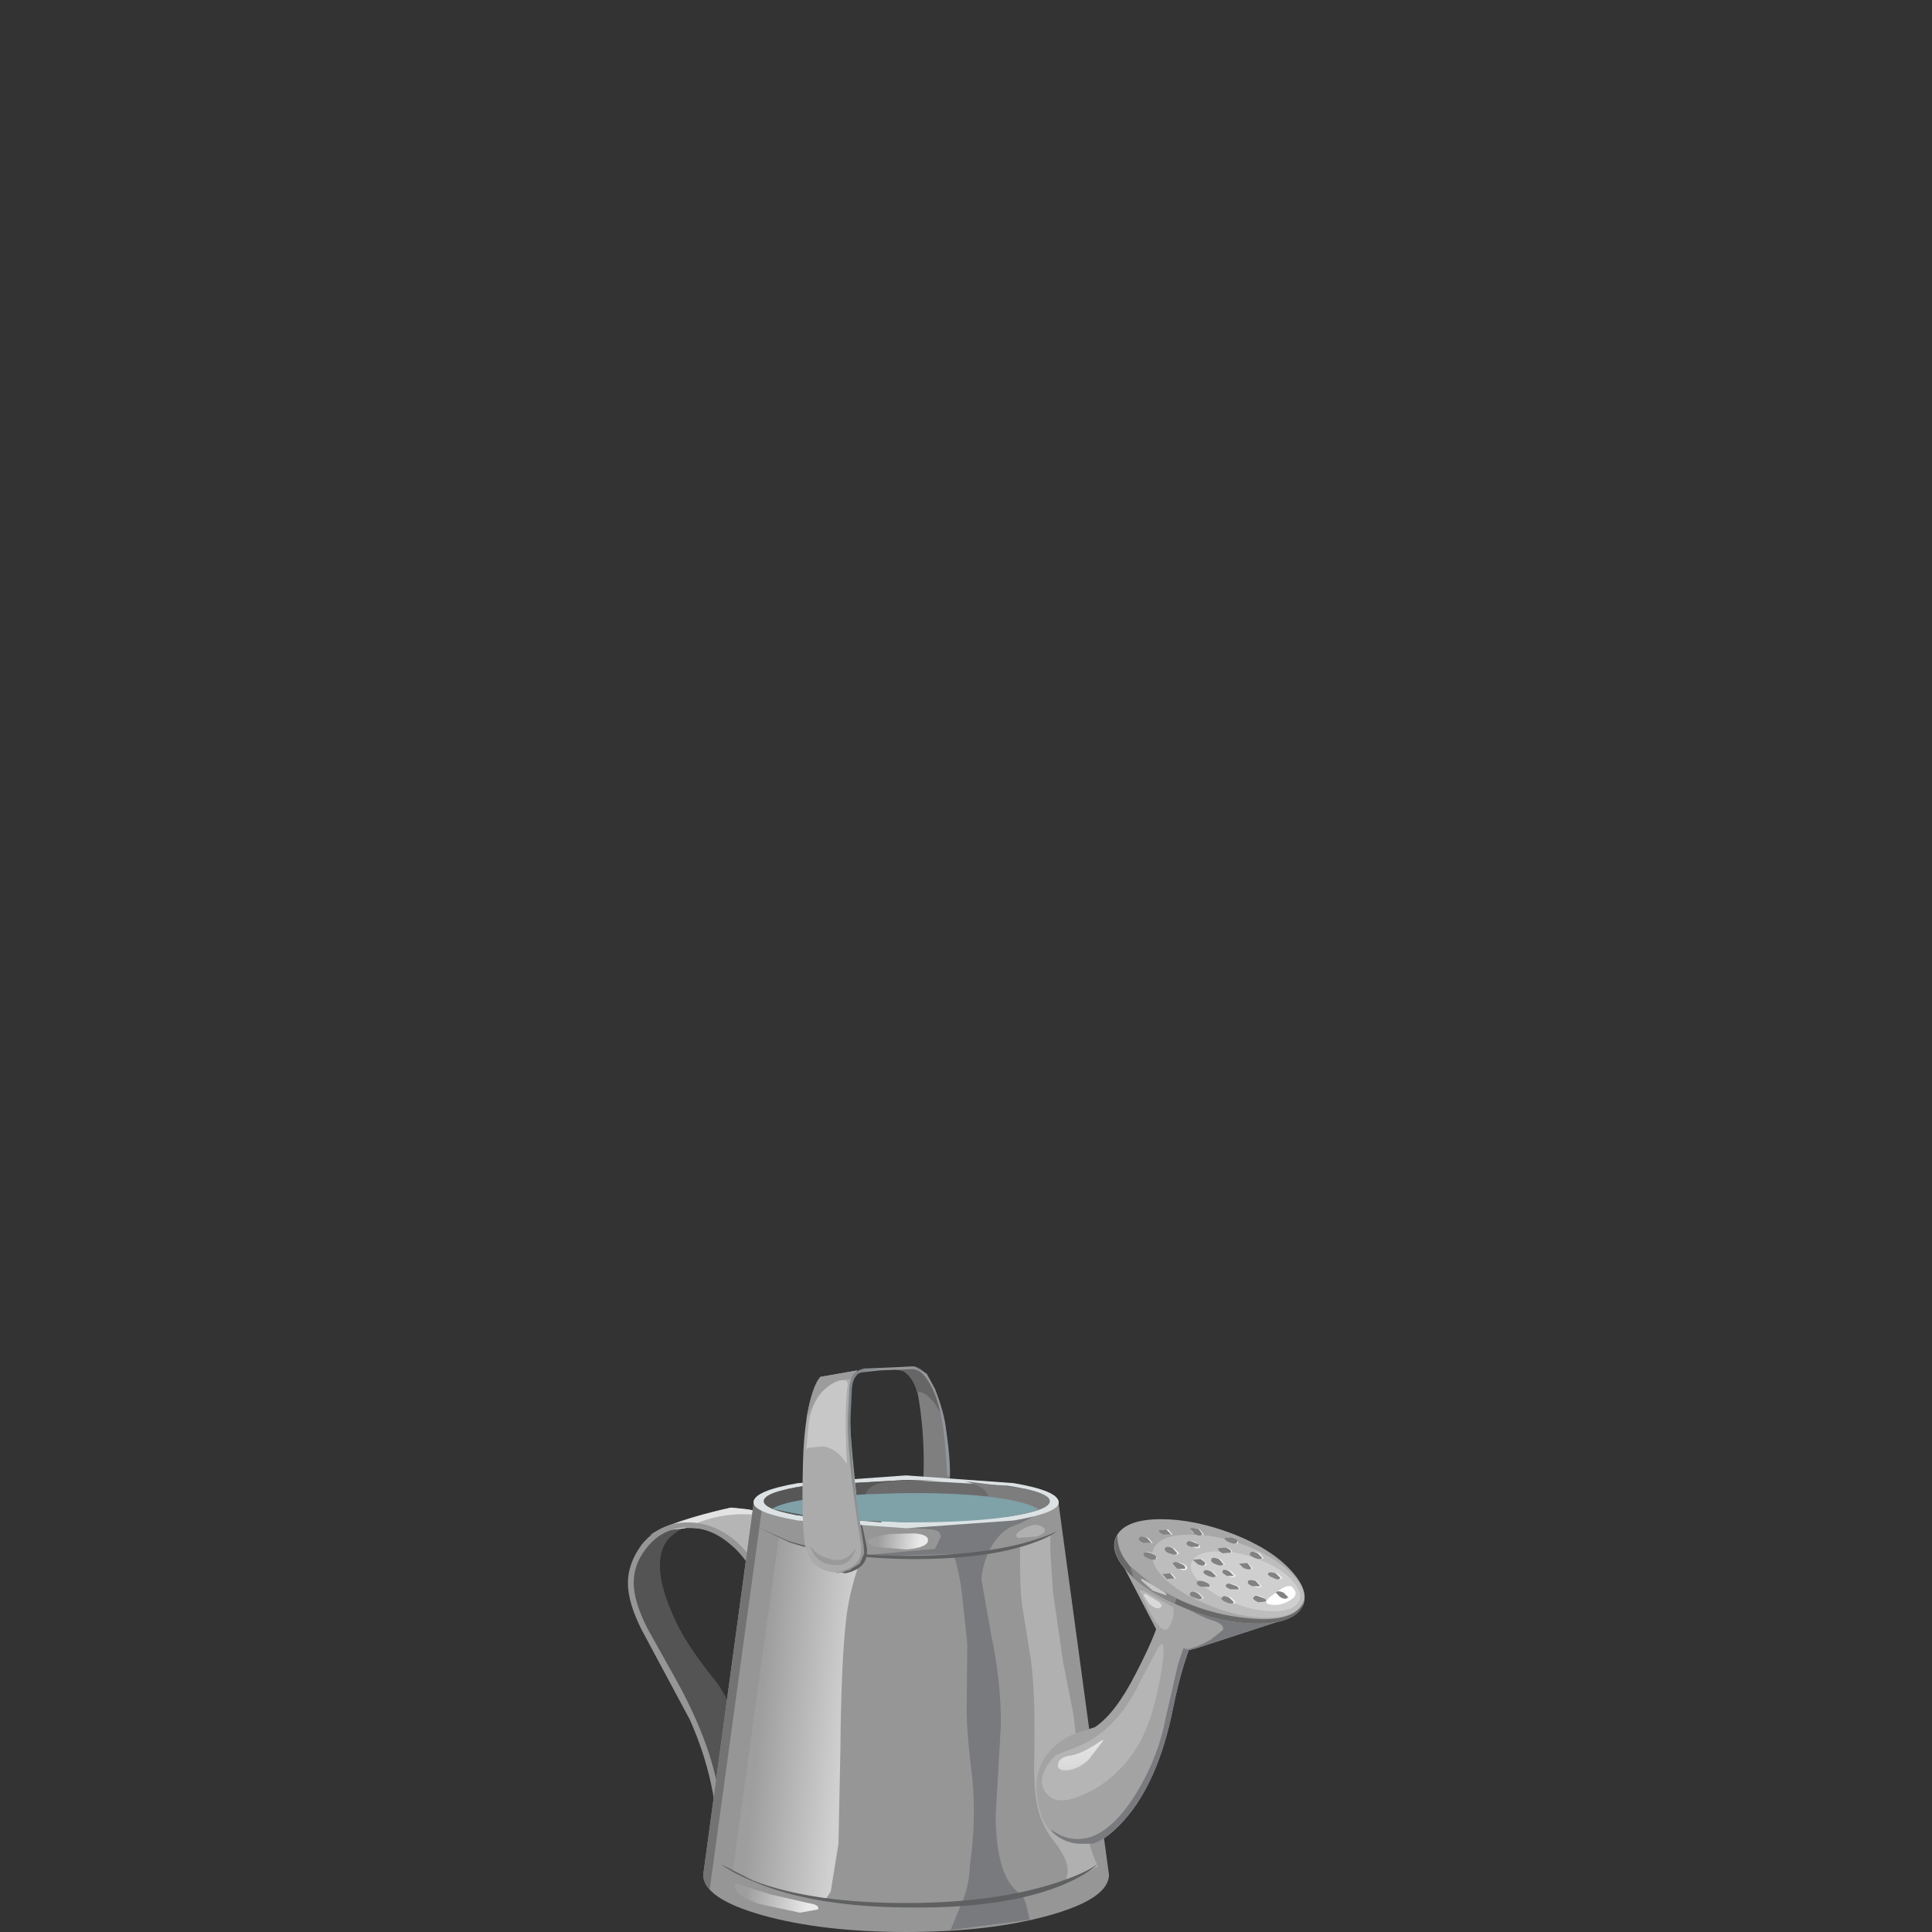<?xml version="1.0" encoding="UTF-8" standalone="no"?>
<svg xmlns:xlink="http://www.w3.org/1999/xlink" height="150.0px" width="150.0px" xmlns="http://www.w3.org/2000/svg">
  <rect width="100%" height="100%" fill="#333333" stroke="none"/>
  <g transform="matrix(1.0, 0.0, 0.0, 1.0, 0.0, 0.0)">
    <use height="43.95" transform="matrix(1.0, 0.0, 0.0, 1.0, 48.75, 106.05)" width="52.55" xlink:href="#shape0"/>
  </g>
  <defs>
    <g id="shape0" transform="matrix(1.0, 0.0, 0.0, 1.0, -48.75, -106.05)">
      <path d="M69.2 106.25 L69.8 106.15 71.0 106.1 Q71.7 106.2 72.3 107.35 73.1 108.8 73.45 111.35 73.85 114.3 73.75 117.0 L71.5 117.05 71.7 114.65 Q71.8 111.6 71.35 108.75 71.1 106.95 70.15 106.45 L69.2 106.25" fill="#7f7f7f" fill-rule="evenodd" stroke="none"/>
      <path d="M73.3 110.4 Q72.85 109.15 72.2 108.55 71.7 108.0 71.2 108.1 70.85 106.8 70.0 106.4 L69.2 106.25 69.8 106.15 71.0 106.1 Q71.6 106.2 72.2 107.15 72.9 108.35 73.3 110.4" fill="#666666" fill-rule="evenodd" stroke="none"/>
      <path d="M55.9 117.65 Q52.55 118.45 51.7 119.75 50.45 121.7 52.55 126.05 53.4 127.85 55.7 130.7 57.65 133.55 57.8 137.35 57.8 138.7 56.9 140.05 L56.0 141.1 Q55.55 138.3 54.3 134.9 53.55 132.7 51.15 128.55 49.1 125.1 49.1 124.1 49.1 122.1 49.4 121.15 49.85 119.55 51.3 118.75 52.7 118.0 54.4 117.75 L55.9 117.65" fill="#545454" fill-rule="evenodd" stroke="none"/>
      <path d="M56.75 117.05 L58.4 117.25 Q60.25 117.7 61.55 118.9 62.85 120.05 61.25 121.25 60.4 121.85 59.35 122.2 L57.45 120.2 Q55.7 118.45 52.9 118.65 51.45 118.75 50.45 119.2 52.0 118.1 56.75 117.05" fill="#b5b5b5" fill-rule="evenodd" stroke="none"/>
      <path d="M51.9 118.8 L51.6 118.6 Q53.65 117.75 56.75 117.05 L57.8 117.15 Q59.05 117.3 60.1 117.85 56.55 117.0 53.2 118.65 L51.9 118.8" fill="#e3e3e3" fill-rule="evenodd" stroke="none"/>
      <path d="M50.15 120.25 Q49.2 121.45 49.2 122.9 49.2 124.3 50.25 126.4 L52.65 130.7 Q54.25 133.65 55.1 136.3 56.2 139.8 56.2 143.6 L56.1 145.85 56.1 146.25 56.55 146.4 56.2 146.5 Q55.6 146.7 55.6 146.25 L55.65 145.75 55.75 143.6 Q55.75 138.4 53.55 133.5 L49.85 126.6 Q48.75 124.45 48.75 122.9 48.75 121.4 49.8 119.95 51.2 118.2 53.4 118.2 55.35 118.2 57.0 119.55 58.75 121.0 59.35 123.35 59.6 124.6 60.95 127.6 L63.7 133.4 68.6 142.8 69.1 143.65 68.9 143.75 Q64.95 146.5 61.35 147.9 L60.95 148.0 60.9 147.9 60.9 147.8 60.95 147.55 60.75 147.55 60.65 147.35 60.95 147.55 61.65 147.35 63.85 146.3 Q65.65 145.35 68.35 143.6 L68.5 143.5 Q63.3 133.75 60.9 128.55 59.25 125.0 58.9 123.45 58.35 121.25 56.7 119.9 55.2 118.6 53.4 118.6 51.4 118.6 50.15 120.25 M57.15 146.45 L56.75 146.35 57.8 146.05 Q59.6 145.4 59.75 145.5 L58.05 147.1 57.15 146.45" fill="#969696" fill-rule="evenodd" stroke="none"/>
      <path d="M70.35 150.0 Q63.85 150.0 59.2 148.7 54.6 147.4 54.6 145.55 L58.55 116.45 82.15 116.45 86.1 145.55 Q86.1 147.4 81.5 148.7 76.85 150.0 70.35 150.0" fill="#969696" fill-rule="evenodd" stroke="none"/>
      <path d="M58.55 116.45 L59.25 116.45 55.1 146.7 Q54.6 146.2 54.6 145.55 L58.55 116.45" fill="#737373" fill-rule="evenodd" stroke="none"/>
      <path d="M65.25 135.8 L65.1 143.15 64.5 146.85 64.15 147.4 Q63.3 147.55 59.6 146.45 L57.5 145.6 56.9 145.25 60.45 119.4 61.4 119.75 63.6 120.25 66.95 120.7 66.4 122.35 Q65.8 124.4 65.65 126.15 65.3 129.45 65.25 135.8" fill="url(#gradient0)" fill-rule="evenodd" stroke="none"/>
      <path d="M81.55 119.2 L81.55 120.45 81.75 123.6 82.55 129.1 83.35 133.15 83.75 136.75 84.25 141.35 Q84.55 143.55 85.25 144.9 L83.85 145.7 82.9 146.1 82.75 146.1 82.9 145.3 Q82.9 144.3 81.9 143.05 80.9 141.8 80.55 140.3 80.25 138.9 80.3 136.55 80.4 131.6 80.05 128.95 L79.35 124.6 Q79.2 123.35 79.2 121.55 L79.2 120.0 79.7 119.85 81.55 119.2" fill="#b0b0b0" fill-rule="evenodd" stroke="none"/>
      <path d="M75.05 133.05 L75.1 127.6 74.7 123.9 Q74.5 121.9 73.75 119.8 L73.05 118.1 81.45 116.8 Q80.35 117.85 78.75 118.45 77.65 118.8 76.85 120.3 76.25 121.55 76.2 122.65 L76.95 126.9 Q77.75 130.65 77.7 134.05 L77.3 141.0 Q77.35 146.05 79.4 147.15 L79.65 147.8 79.95 149.05 73.8 149.85 74.5 148.15 Q75.25 146.6 75.3 144.85 75.8 141.35 75.5 138.15 75.1 134.95 75.05 133.05" fill="#797a7d" fill-rule="evenodd" stroke="none"/>
      <path d="M72.6 120.25 L73.05 119.3 Q73.0 118.8 72.35 118.75 L69.55 118.55 74.1 118.45 74.5 120.3 Q76.2 120.45 74.0 120.65 L69.05 120.8 67.65 120.7 72.6 120.25" fill="#797a7d" fill-rule="evenodd" stroke="none"/>
      <path d="M82.2 116.65 Q82.2 117.45 78.7 118.05 L70.35 118.65 61.95 118.05 Q58.5 117.45 58.5 116.65 58.5 115.75 61.95 115.15 L70.35 114.55 78.7 115.15 Q82.2 115.75 82.2 116.65" fill="#dce2e3" fill-rule="evenodd" stroke="none"/>
      <path d="M81.5 116.55 Q81.5 117.25 78.25 117.75 L70.4 118.2 62.55 117.75 Q59.3 117.25 59.3 116.55 59.3 115.85 62.55 115.35 L70.4 114.9 78.25 115.35 Q81.5 115.85 81.5 116.55" fill="#6b6b6b" fill-rule="evenodd" stroke="none"/>
      <path d="M67.8 115.35 Q66.3 116.2 68.35 118.05 L68.45 118.2 61.9 117.65 Q59.3 117.15 59.3 116.55 59.3 115.85 62.55 115.35 L70.4 114.9 72.95 114.9 70.25 114.95 Q68.35 115.0 67.8 115.35" fill="#575757" fill-rule="evenodd" stroke="none"/>
      <path d="M74.9 115.0 L79.65 115.6 Q81.5 116.05 81.5 116.55 81.5 117.4 76.95 117.9 L76.4 117.4 Q76.25 117.3 76.4 117.05 77.5 115.65 74.9 115.0" fill="#7d7d7d" fill-rule="evenodd" stroke="none"/>
      <path d="M75.8 116.1 Q79.55 116.45 80.65 117.2 77.9 118.2 70.4 118.2 L63.95 117.95 59.95 117.15 Q61.45 116.15 69.2 115.95 72.6 115.85 75.8 116.1" fill="#7fa1a8" fill-rule="evenodd" stroke="none"/>
      <path d="M81.85 135.6 Q82.75 134.8 83.75 134.5 L85.0 134.1 Q86.6 133.05 88.2 129.9 90.15 126.15 90.25 124.6 L89.9 123.8 96.15 122.45 95.8 122.7 Q92.6 125.0 91.05 132.75 89.9 138.4 87.25 141.35 85.95 142.8 84.85 143.15 L83.0 143.0 Q81.0 142.4 80.6 140.0 80.05 137.25 81.85 135.6 M96.15 122.45 Q97.55 121.55 98.75 121.9 L96.15 122.45" fill="#a3a3a3" fill-rule="evenodd" stroke="none"/>
      <path d="M90.5 133.4 L91.45 129.25 92.4 126.4 92.85 126.75 Q91.75 129.2 91.05 132.75 89.9 138.4 87.25 141.35 85.95 142.8 84.85 143.15 L83.7 143.15 Q82.35 143.0 81.55 142.05 L82.35 142.5 Q85.2 143.7 87.85 139.8 89.85 136.8 90.5 133.4" fill="#797a7d" fill-rule="evenodd" stroke="none"/>
      <path d="M79.5 119.8 Q81.3 119.3 82.1 118.85 81.45 119.4 79.75 119.95 76.35 121.05 70.9 121.05 65.0 121.0 61.3 119.75 L58.8 118.55 61.25 119.65 Q64.9 120.8 70.8 120.8 75.9 120.75 79.5 119.8" fill="#5f6062" fill-rule="evenodd" stroke="none"/>
      <path d="M89.35 120.65 L94.5 121.25 100.0 125.65 92.95 127.95 92.4 128.1 91.15 127.8 89.95 126.85 86.65 120.5 89.35 120.65" fill="#a3a3a3" fill-rule="evenodd" stroke="none"/>
      <path d="M95.65 122.15 L100.0 125.65 92.95 127.95 92.6 128.05 91.95 128.05 Q92.7 128.05 94.0 127.3 L94.95 126.55 Q95.1 126.1 94.1 125.8 93.15 125.5 91.1 124.3 L89.25 123.2 93.1 121.45 95.65 122.15" fill="#797a7d" fill-rule="evenodd" stroke="none"/>
      <path d="M101.05 124.85 Q100.3 126.05 97.65 126.05 95.0 126.05 92.1 124.9 89.1 123.7 87.55 122.05 86.0 120.35 86.75 119.15 87.5 117.95 90.15 117.95 92.75 117.95 95.75 119.1 98.7 120.25 100.25 121.95 101.8 123.65 101.05 124.85" fill="#a8a8a8" fill-rule="evenodd" stroke="none"/>
      <path d="M101.25 124.25 L101.05 124.85 Q100.3 126.05 97.65 126.05 95.0 126.05 92.1 124.9 89.15 123.7 87.6 122.1 86.05 120.4 86.75 119.2 86.75 120.35 87.5 121.3 88.45 122.6 90.95 123.9 93.75 125.35 97.0 125.65 100.65 126.0 101.25 124.25" fill="#696969" fill-rule="evenodd" stroke="none"/>
      <path d="M88.0 122.5 L87.75 121.6 89.35 122.95 90.95 123.9 91.35 124.1 91.2 124.5 Q89.2 123.6 88.0 122.5" fill="#878787" fill-rule="evenodd" stroke="none"/>
      <path d="M101.05 124.6 Q100.45 125.6 98.35 125.6 96.25 125.6 93.9 124.65 91.5 123.7 90.25 122.4 89.05 121.05 89.65 120.1 90.25 119.15 92.35 119.15 94.45 119.1 96.85 120.05 99.15 120.95 100.45 122.35 101.65 123.65 101.05 124.6" fill="#bdbdbd" fill-rule="evenodd" stroke="none"/>
      <path d="M100.8 124.4 Q100.35 125.1 98.9 125.1 97.35 125.1 95.65 124.4 94.0 123.75 93.05 122.75 92.15 121.8 92.6 121.15 93.05 120.45 94.55 120.45 96.05 120.4 97.8 121.1 99.5 121.75 100.35 122.75 101.25 123.7 100.8 124.4" fill="#cfcfcf" fill-rule="evenodd" stroke="none"/>
      <path d="M100.3 123.2 Q100.95 123.8 100.15 124.25 99.35 124.75 98.5 124.55 97.95 124.4 99.0 123.7 99.95 122.95 100.3 123.2" fill="#ffffff" fill-rule="evenodd" stroke="none"/>
      <path d="M93.45 124.05 Q93.3 124.25 92.85 124.05 92.35 123.9 92.5 123.7 92.65 123.45 93.1 123.7 L93.45 124.05 M91.3 122.55 L90.7 122.6 90.35 122.2 90.95 122.15 91.3 122.55 M95.95 124.4 Q95.8 124.6 95.35 124.4 94.9 124.2 95.0 124.05 95.1 123.8 95.6 124.05 L95.95 124.4 M94.15 122.0 L94.5 122.35 93.9 122.35 Q93.45 122.15 93.55 122.0 93.7 121.8 94.15 122.0 M93.65 122.8 L94.0 123.2 93.4 123.2 Q92.95 123.0 93.05 122.8 93.15 122.65 93.65 122.8 M95.25 123.05 Q95.4 122.85 95.9 123.05 96.35 123.2 96.2 123.4 L95.6 123.4 Q95.15 123.2 95.25 123.05 M95.95 122.35 Q95.8 122.55 95.35 122.35 94.85 122.15 95.0 122.0 95.1 121.75 95.6 122.0 L95.95 122.35 M97.45 124.0 Q97.55 123.75 98.05 124.0 L98.4 124.35 97.8 124.4 97.45 124.0 M97.95 123.15 Q97.85 123.35 97.35 123.15 96.9 123.0 97.0 122.75 97.15 122.6 97.6 122.75 L97.95 123.15 M99.15 123.65 Q99.3 123.45 99.75 123.65 L100.1 124.0 Q100.0 124.25 99.5 124.0 99.05 123.85 99.15 123.65 M98.6 122.15 Q98.7 122.0 99.2 122.15 L99.55 122.5 Q99.4 122.75 98.95 122.5 98.5 122.35 98.6 122.15 M96.3 121.4 L96.9 121.35 97.25 121.75 Q97.15 121.95 96.7 121.75 L96.3 121.4 M98.1 120.95 Q98.0 121.15 97.5 120.95 L97.15 120.6 Q97.25 120.35 97.8 120.6 L98.1 120.95 M94.75 121.05 L95.1 121.45 Q94.95 121.65 94.5 121.45 94.05 121.3 94.15 121.05 94.3 120.9 94.75 121.05 M95.05 120.6 Q94.6 120.35 94.7 120.2 L95.3 120.15 Q95.75 120.4 95.65 120.55 L95.05 120.6 M95.8 119.35 L96.15 119.75 Q96.05 119.95 95.6 119.75 95.1 119.55 95.25 119.4 L95.8 119.35 M92.75 121.1 L93.35 121.05 93.7 121.45 Q93.6 121.65 93.1 121.45 92.65 121.25 92.75 121.1 M90.6 120.2 Q90.7 120.05 91.15 120.2 L91.55 120.6 Q91.4 120.8 90.95 120.6 90.5 120.45 90.6 120.2 M91.2 121.4 Q91.3 121.2 91.8 121.4 92.25 121.55 92.15 121.8 92.0 122.0 91.55 121.8 91.1 121.55 91.2 121.4 M92.25 119.75 Q92.35 119.55 92.85 119.75 L93.2 120.1 Q93.05 120.3 92.6 120.1 92.15 119.95 92.25 119.75 M93.45 119.1 Q93.35 119.3 92.9 119.1 92.4 118.95 92.5 118.7 92.7 118.55 93.1 118.7 L93.45 119.1 M89.5 119.8 L88.9 119.8 Q88.45 119.6 88.55 119.4 88.65 119.25 89.15 119.4 L89.5 119.8 M89.5 120.6 L89.85 121.0 89.25 121.0 Q88.8 120.8 88.9 120.6 89.05 120.4 89.5 120.6 M90.45 119.15 Q90.0 118.95 90.1 118.8 L90.7 118.75 91.05 119.15 90.45 119.15" fill="#f2f2f2" fill-rule="evenodd" stroke="none"/>
      <path d="M92.75 124.05 Q92.25 123.9 92.4 123.7 92.5 123.45 93.0 123.7 L93.35 124.05 Q93.2 124.25 92.75 124.05 M90.85 122.15 L91.2 122.55 90.6 122.6 90.25 122.2 90.85 122.15 M92.95 122.8 Q93.1 122.65 93.55 122.8 94.0 123.0 93.9 123.2 L93.3 123.2 Q92.8 123.05 92.95 122.8 M95.2 124.4 Q94.75 124.2 94.85 124.05 95.0 123.8 95.45 124.05 L95.8 124.4 Q95.7 124.6 95.2 124.4 M94.05 122.0 L94.4 122.35 Q94.3 122.55 93.8 122.35 93.35 122.15 93.45 122.0 93.55 121.8 94.05 122.0 M95.75 123.05 Q96.25 123.2 96.15 123.4 L95.55 123.4 Q95.05 123.2 95.2 123.05 95.3 122.85 95.75 123.05 M95.45 122.0 L95.8 122.35 95.25 122.35 94.95 122.15 94.9 122.0 Q95.0 121.75 95.45 122.0 M97.35 124.0 Q97.45 123.8 97.9 124.0 98.45 124.2 98.25 124.35 L97.7 124.4 Q97.15 124.15 97.35 124.0 M97.85 123.15 L97.25 123.15 Q96.8 123.0 96.9 122.75 97.05 122.6 97.5 122.75 L97.85 123.15 M99.4 122.5 Q99.3 122.75 98.85 122.5 98.4 122.35 98.45 122.15 98.65 122.0 99.05 122.15 L99.4 122.5 M99.05 123.65 Q99.2 123.45 99.65 123.65 L100.0 124.0 Q99.85 124.25 99.4 124.0 L99.05 123.65 M98.0 120.95 Q97.9 121.15 97.4 120.95 96.95 120.75 97.05 120.6 97.15 120.35 97.65 120.6 L98.0 120.95 M96.2 121.4 L96.85 121.35 97.15 121.75 Q97.1 121.95 96.55 121.75 L96.2 121.4 M94.95 120.6 Q94.5 120.4 94.6 120.2 L95.2 120.15 Q95.7 120.4 95.55 120.55 L94.95 120.6 M94.05 121.05 Q94.15 120.85 94.65 121.05 L95.0 121.45 Q94.85 121.65 94.4 121.45 93.95 121.3 94.05 121.05 M95.7 119.35 Q96.15 119.55 96.05 119.75 95.95 119.95 95.45 119.75 95.0 119.55 95.1 119.4 L95.7 119.35 M92.6 121.1 L93.2 121.05 Q93.65 121.3 93.55 121.45 93.45 121.65 93.0 121.45 L92.6 121.1 M90.45 120.2 Q90.6 120.0 91.05 120.2 L91.4 120.6 Q91.3 120.8 90.8 120.6 90.35 120.45 90.45 120.2 M91.05 121.4 Q91.2 121.15 91.65 121.4 92.1 121.55 92.0 121.8 L91.4 121.8 91.05 121.4 M92.4 118.7 Q92.5 118.55 93.05 118.7 L93.35 119.1 Q93.25 119.35 92.75 119.1 L92.4 118.7 M92.15 119.75 Q92.25 119.55 92.7 119.75 L93.05 119.9 93.05 120.1 92.5 120.1 Q92.0 119.95 92.15 119.75 M88.45 119.4 Q88.55 119.2 89.05 119.4 L89.4 119.8 88.8 119.8 Q88.3 119.6 88.45 119.4 M89.4 120.6 Q89.85 120.8 89.75 121.0 89.65 121.2 89.15 121.0 88.7 120.8 88.8 120.6 88.95 120.45 89.4 120.6 M90.35 119.15 Q89.9 118.95 90.0 118.8 L90.55 118.75 90.95 119.15 90.35 119.15" fill="#828282" fill-rule="evenodd" stroke="none"/>
      <path d="M63.2 121.0 L64.25 119.3 Q65.3 117.75 65.75 118.0 L66.95 118.45 67.3 120.15 Q67.5 121.75 65.65 122.15 L64.15 121.9 63.2 121.0" fill="#5e5e5e" fill-rule="evenodd" stroke="none"/>
      <path d="M63.7 106.9 L66.55 106.4 Q66.15 106.7 66.0 109.1 65.9 110.5 66.4 115.2 L66.95 120.35 Q66.95 121.1 66.2 121.65 65.5 122.2 64.9 122.1 63.65 122.0 62.95 121.15 L62.55 120.25 Q62.2 118.6 62.35 113.35 62.45 110.05 63.1 108.15 L63.7 106.9" fill="#ababab" fill-rule="evenodd" stroke="none"/>
      <path d="M66.55 106.4 L66.3 107.05 65.7 107.1 64.7 107.4 Q63.9 107.8 63.4 108.55 L62.6 110.2 Q63.05 107.55 63.7 106.9 L66.55 106.4" fill="#9c9c9c" fill-rule="evenodd" stroke="none"/>
      <path d="M68.3 106.4 L66.95 106.55 Q66.6 106.6 66.5 106.8 66.25 107.05 66.15 107.65 L66.05 109.8 Q65.9 112.85 67.05 119.95 L67.1 120.6 66.75 121.4 66.1 121.8 66.0 121.9 64.95 122.15 64.95 122.1 65.0 122.1 65.2 122.05 65.85 121.8 Q66.75 121.4 66.85 120.55 L66.85 120.0 Q65.7 112.8 65.85 109.8 L65.95 107.65 Q66.05 106.95 66.3 106.65 66.6 106.35 67.1 106.25 L70.75 106.1 71.0 106.1 71.95 106.65 72.6 107.85 Q73.3 109.65 73.45 110.95 73.8 113.35 73.75 114.65 L73.6 114.6 73.55 114.65 73.55 114.6 73.35 111.85 Q73.0 108.25 71.75 106.8 71.45 106.4 70.95 106.3 L70.75 106.3 68.3 106.4" fill="url(#gradient1)" fill-rule="evenodd" stroke="none"/>
      <path d="M56.05 144.8 L56.0 144.75 58.45 146.0 Q63.15 147.8 70.75 147.75 77.3 147.7 81.95 146.2 84.25 145.45 85.25 144.7 84.45 145.55 82.25 146.45 77.9 148.15 70.9 148.1 63.25 148.1 58.55 146.1 57.05 145.5 56.05 144.8" fill="#5f6062" fill-rule="evenodd" stroke="none"/>
      <path d="M59.9 147.1 L62.75 147.75 Q63.7 147.9 63.5 148.25 L62.1 148.5 58.85 147.8 Q57.25 147.2 57.1 146.65 56.9 146.15 57.5 146.35 L59.9 147.1" fill="url(#gradient2)" fill-rule="evenodd" stroke="none"/>
      <path d="M69.1 119.1 L71.0 119.05 Q72.05 119.15 72.05 119.55 72.1 120.15 70.35 120.3 L67.95 120.1 Q66.4 119.5 69.1 119.1" fill="url(#gradient3)" fill-rule="evenodd" stroke="none"/>
      <path d="M80.85 118.5 Q81.55 118.9 80.5 119.3 L79.05 119.4 Q78.6 119.15 79.45 118.7 80.3 118.2 80.85 118.5" fill="#b0b0b0" fill-rule="evenodd" stroke="none"/>
      <path d="M89.9 127.95 Q90.7 126.75 90.05 130.45 89.35 134.2 87.95 136.15 86.4 138.3 84.3 139.25 82.3 140.2 81.45 139.45 80.65 138.75 81.0 137.7 81.3 136.9 82.0 136.25 L83.8 135.55 Q85.35 134.9 86.7 133.4 87.7 132.3 88.6 130.4 L89.9 127.95" fill="#b5b5b5" fill-rule="evenodd" stroke="none"/>
      <path d="M83.15 136.3 Q83.95 136.15 85.05 135.45 85.75 134.95 85.65 135.15 L84.5 136.65 Q83.6 137.45 82.7 137.45 82.05 137.45 82.15 136.95 82.25 136.4 83.15 136.3" fill="url(#gradient4)" fill-rule="evenodd" stroke="none"/>
      <path d="M66.5 120.15 L66.15 120.9 Q65.65 121.6 64.7 121.5 63.75 121.45 63.2 120.7 L62.85 120.0 63.2 120.4 Q63.65 120.85 64.5 121.05 65.3 121.3 66.0 120.75 L66.5 120.15" fill="#999999" fill-rule="evenodd" stroke="none"/>
      <path d="M88.9 123.55 L91.1 124.8 Q91.2 125.6 90.75 126.35 90.2 127.15 88.9 124.4 L88.45 123.45 88.9 123.55" fill="#b5b5b5" fill-rule="evenodd" stroke="none"/>
      <path d="M89.7 124.2 Q90.5 124.65 90.0 124.85 89.75 124.95 89.25 124.55 L88.8 123.9 Q88.8 123.65 89.05 123.8 L89.7 124.2" fill="#d9d9d9" fill-rule="evenodd" stroke="none"/>
      <path d="M88.6 122.7 Q88.55 122.5 88.8 122.65 L89.5 123.05 90.4 123.6 Q90.65 123.8 90.5 123.85 L89.5 123.5 88.6 122.7" fill="#c7c7c7" fill-rule="evenodd" stroke="none"/>
      <path d="M62.8 110.45 Q63.1 108.45 64.5 107.5 65.05 107.15 65.45 107.15 65.9 107.15 65.8 107.65 65.55 109.45 65.75 113.65 64.95 112.4 63.85 112.3 L62.8 112.4 62.6 112.5 62.8 110.45" fill="#c7c7c7" fill-rule="evenodd" stroke="none"/>
    </g>
    <linearGradient gradientTransform="matrix(0.004, 4.0E-4, 4.0E-4, -0.004, 62.25, 133.45)" gradientUnits="userSpaceOnUse" id="gradient0" spreadMethod="pad" x1="-819.2" x2="819.2">
      <stop offset="0.0" stop-color="#9e9e9e"/>
      <stop offset="1.0" stop-color="#d0d0d1"/>
    </linearGradient>
    <linearGradient gradientTransform="matrix(0.005, 7.0E-4, 7.0E-4, -0.005, 69.4, 114.3)" gradientUnits="userSpaceOnUse" id="gradient1" spreadMethod="pad" x1="-819.2" x2="819.2">
      <stop offset="0.031" stop-color="#7e8487"/>
      <stop offset="0.094" stop-color="#868a8c"/>
      <stop offset="0.239" stop-color="#939496"/>
      <stop offset="0.369" stop-color="#989899"/>
      <stop offset="0.969" stop-color="#91969c"/>
    </linearGradient>
    <linearGradient gradientTransform="matrix(0.003, 3.0E-4, 3.0E-4, -0.003, 60.35, 147.45)" gradientUnits="userSpaceOnUse" id="gradient2" spreadMethod="pad" x1="-819.2" x2="819.2">
      <stop offset="0.0" stop-color="#9e9e9e"/>
      <stop offset="1.0" stop-color="#eaeaeb"/>
    </linearGradient>
    <linearGradient gradientTransform="matrix(0.002, 2.0E-4, 2.0E-4, -0.002, 69.8, 119.65)" gradientUnits="userSpaceOnUse" id="gradient3" spreadMethod="pad" x1="-819.2" x2="819.2">
      <stop offset="0.0" stop-color="#9e9e9e"/>
      <stop offset="1.0" stop-color="#eaeaeb"/>
    </linearGradient>
    <linearGradient gradientTransform="matrix(-1.0E-4, -0.002, -0.002, 1.0E-4, 83.9, 136.15)" gradientUnits="userSpaceOnUse" id="gradient4" spreadMethod="pad" x1="-819.2" x2="819.2">
      <stop offset="0.0" stop-color="#d6d6d6"/>
      <stop offset="1.0" stop-color="#eaeaeb"/>
    </linearGradient>
  </defs>
</svg>
